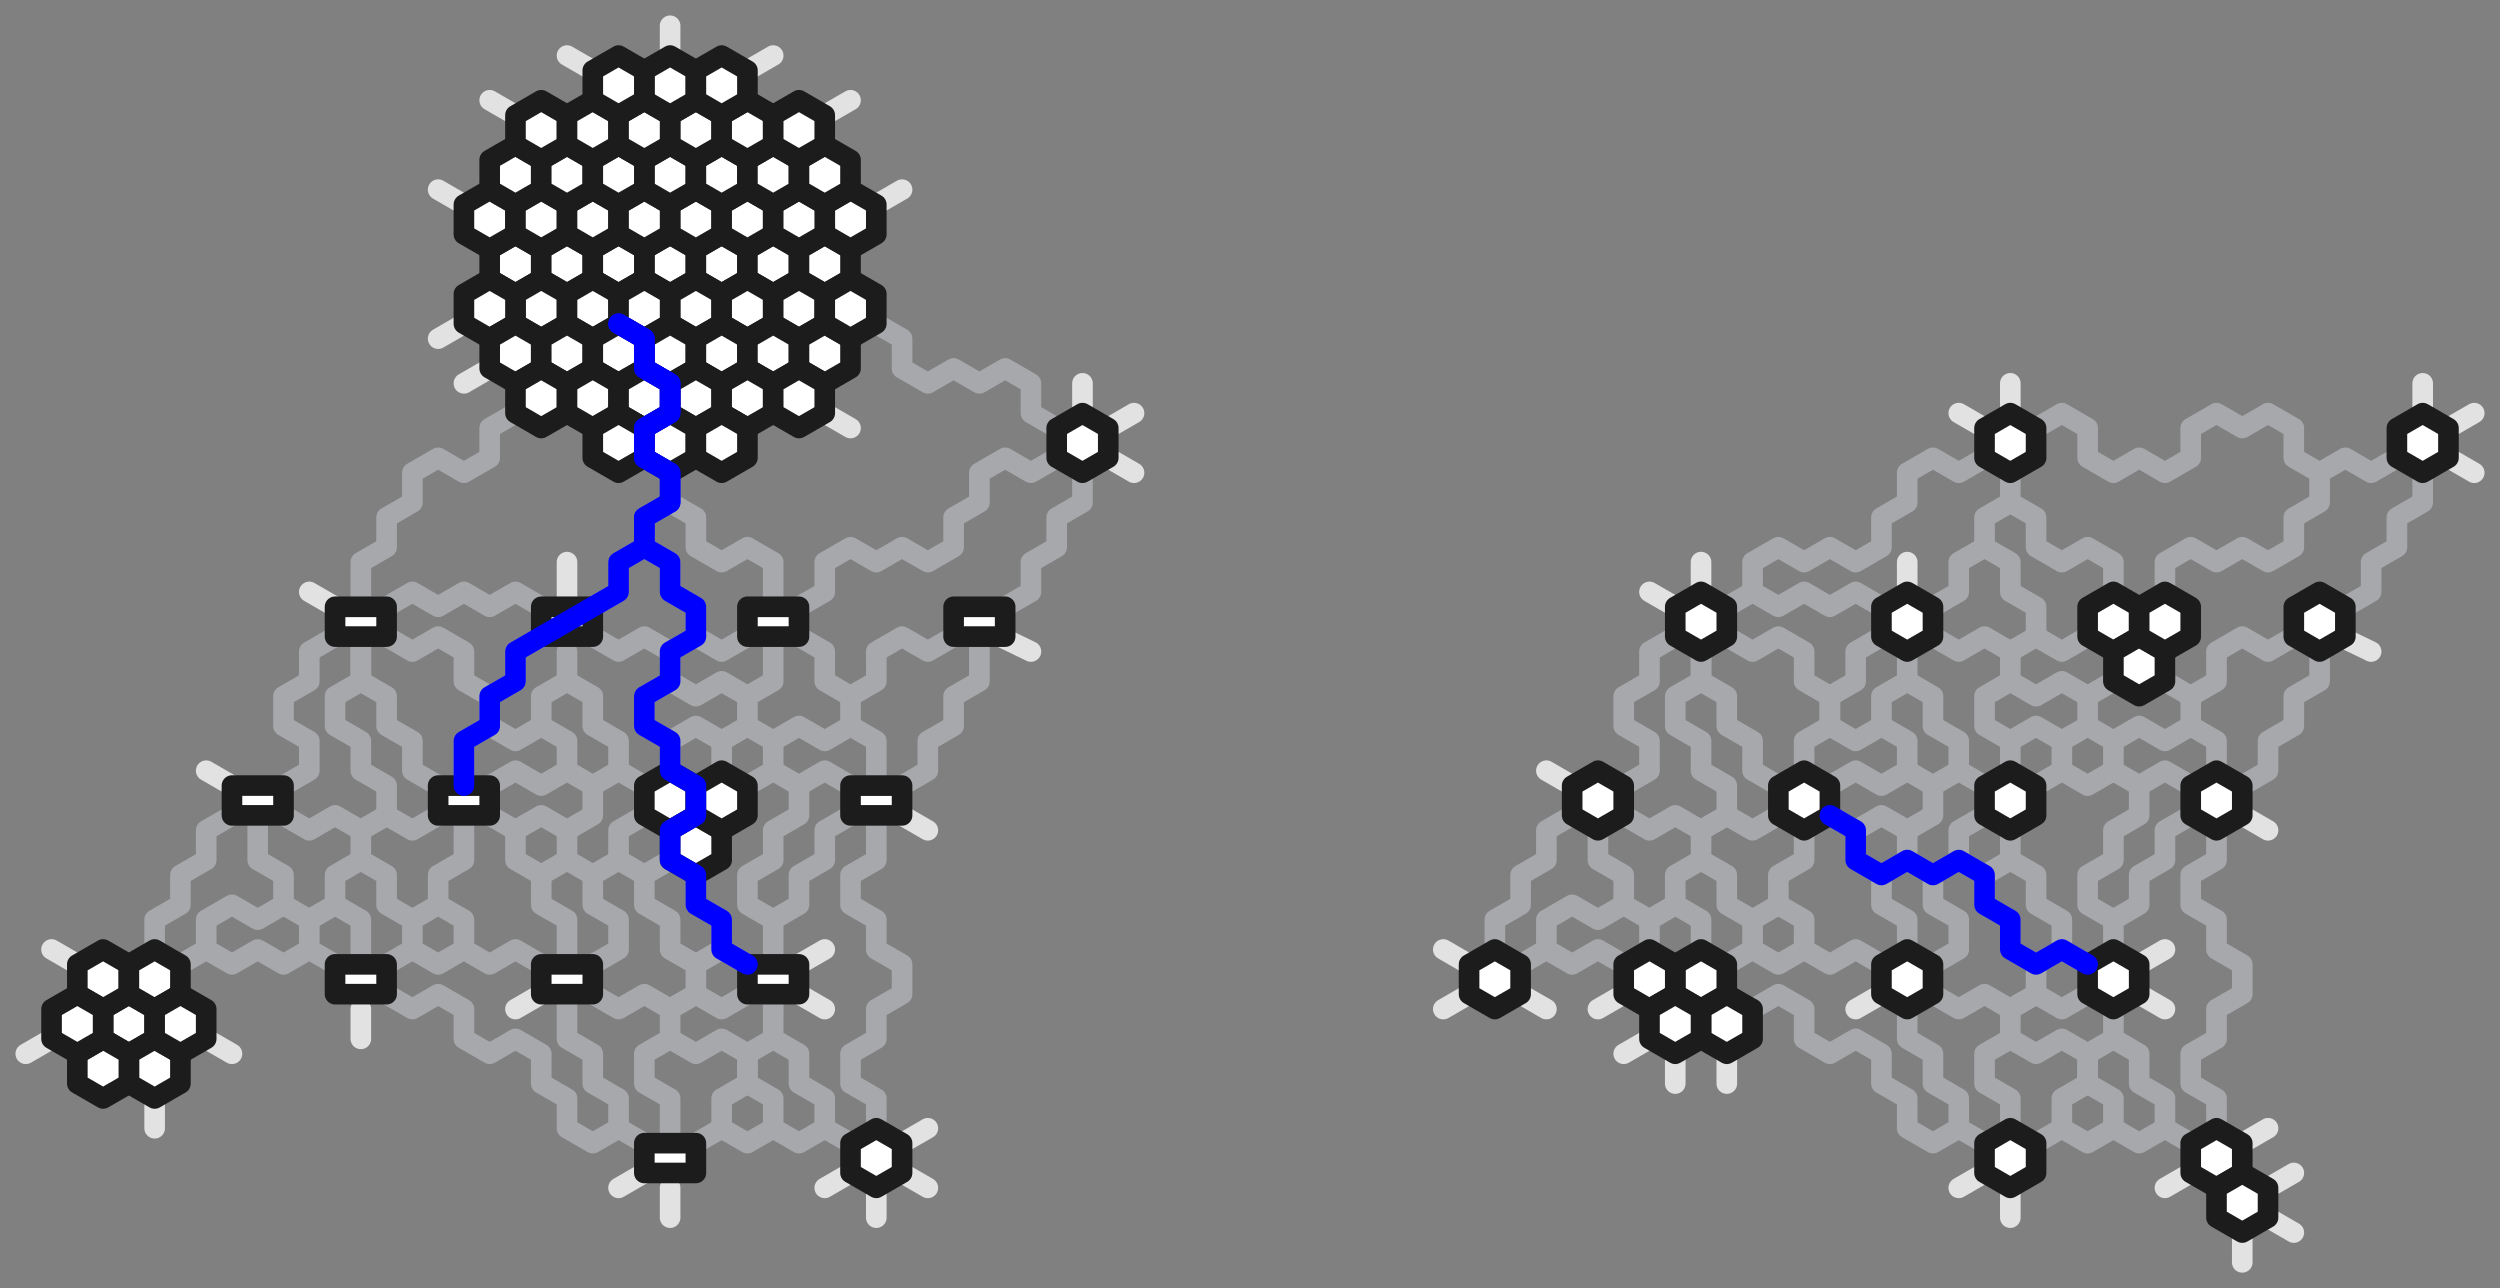 <?xml version="1.0" encoding="utf-8"?>
<!DOCTYPE svg PUBLIC "-//W3C//DTD SVG 1.1//EN" "http://www.w3.org/Graphics/SVG/1.1/DTD/svg11.dtd">
<svg version="1.1" id="Calque_1" xmlns="http://www.w3.org/2000/svg" xmlns:xlink="http://www.w3.org/1999/xlink" x="0px" y="0px"
	 width="970.003px" height="499.791px" viewBox="0 0 970.003 499.791" enable-background="new 0 0 970.003 499.791"
	 xml:space="preserve">
<rect x="0" y="0" width="970.003" height="499.791" fill="#808080" stroke="none"/>
<g id="lignesnew" fill="none" stroke="#A6A8AB" stroke-width="8" stroke-linecap="round" stroke-linejoin="round" stroke-miterlimit="3">
	
		<polyline points="120.002,368.398 120.003,356.833 130.002,351.053 140.002,356.836 140.001,379.959 160.002,391.517 170.002,385.74 
		180.002,391.517 180.002,403.078 190.002,408.861 200.002,403.082 210.002,408.861 210.002,420.421 220.002,426.199 
		220.002,437.763 230.002,443.541 240.003,437.766 240.003,426.202 230.002,420.424 230.002,408.861 220.002,403.082 
		220.001,379.959 220.002,356.83 210.002,351.051 210.002,339.488 200.002,333.712 200.002,322.149 180.002,310.59 160.001,299.028 
		160.001,287.466 150.001,281.687 150.002,270.127 140.001,264.344 140.002,241.22 120.002,252.786 120.002,264.345 
		110.002,270.124 110.002,281.689 120.002,287.469 120.002,299.028 100.002,310.59 80.002,322.152 80.002,333.715 70.003,339.49 
		70.003,351.054 60.002,356.836 60.002,368.398 70.003,374.178 80.002,368.398 90.003,374.175 100.002,368.398 110.002,374.178 
		120.002,368.398 130.002,374.178 150.002,374.178 160.001,368.398 170.002,374.175 180.002,368.398 190.002,374.178 
		200.002,368.398 210.002,374.178 230.002,385.737 240.002,391.514 250.003,385.74 260.002,391.514 270.002,385.737 280.002,391.52 
		290.002,385.737 300.003,385.737 300.002,403.078 310.003,408.861 310.002,420.424 320.002,426.203 320.001,437.76 
		330.002,443.545 340.003,443.545 340.002,426.203 330.003,420.421 330.002,408.861 340.003,403.078 340.003,391.517 
		350.003,385.737 350.003,374.175 340.003,368.396 340.003,356.833 330.003,351.054 330.002,339.495 340.002,333.712 
		340.003,310.59 360.002,299.031 360.002,287.469 370.002,281.689 370.002,270.124 380.002,264.345 380.002,241.22 400.002,229.661 
		400.002,218.099 410.002,212.319 410.002,200.76 420.002,194.975 420.002,171.858 400.002,183.418 390.002,177.638 
		380.002,183.421 380.002,194.983 370.002,200.759 370.002,212.321 360.002,218.102 350.002,212.322 340.002,218.104 
		330.002,212.324 320.002,218.104 320.002,229.664 300.001,241.22 280.001,252.781 270.002,247.006 260.001,252.779 250.001,247 
		240.001,252.779 230.001,247 220.002,241.22 200.002,229.664 190.001,235.438 180.001,229.658 170.001,235.438 160.001,229.658 
		150.001,235.44 140.001,235.444 140.002,218.102 150.002,212.322 150.002,200.76 160.002,194.98 160.002,183.418 170.002,177.639 
		180.002,183.418 190.002,177.639 190.002,166.077 200.002,160.295"/>
		<polyline points="240.003,437.766 260.003,449.323 260.002,426.199 250.002,420.421 250.002,408.861 260.003,403.082 260.002,391.514 
		270.002,385.737 270.002,374.175 280.001,368.396 290.002,374.178"/>
		<polyline points="260.003,403.082 270.002,408.855 280.002,403.082 290.002,408.855 290.002,420.418 300.002,426.203 300.002,437.766 
		310.002,443.538 320.001,437.76"/>
		<polyline points="270.002,443.546 280.002,437.766 290.003,443.541 300.002,437.766"/>
		<polyline points="280.002,437.766 280.002,426.203 290.002,420.418 290.002,408.855 300.002,403.078"/>
		<polyline points="300.003,377.069 300.002,356.836 310.002,351.054 310.002,339.495 320.002,333.712 320.002,322.149 340.003,310.59 
		340.001,287.466 330.001,281.691 330.001,270.129 340.001,264.354 340.002,252.786 350.001,247.008 360.001,252.788 
		380.002,241.22"/>
		<polyline points="330.001,270.129 320.001,264.345 320.001,252.781 300.001,241.22 300.002,218.102 290.002,212.322 280.002,218.102 
		270.002,212.322 270.002,200.76 260.003,194.98 260.002,183.418"/>
		<polyline points="260.003,194.98 250.002,200.76 250.002,212.322 240.002,218.103 240.002,229.664 220.002,241.22 200.002,252.786 200.002,264.345 
		190.001,270.127 190.001,281.689 180.002,287.469 180.002,310.59 180.002,333.712 170.002,339.495 170.002,351.057 
		180.002,356.836 180.002,368.398"/>
		<polyline points="170.002,351.057 160.002,356.836 160.001,368.398"/>
		<polyline points="160.002,356.836 150.002,351.057 150.002,339.494 140.002,333.711 140.002,322.148 150.002,316.373 160.002,322.149 
		180.002,310.59 200.002,299.031 210.002,304.808 220.002,299.031 230.002,304.811 240.002,299.028 260.001,310.587 
		280.001,299.027 280.002,287.469 290.002,281.689 290.001,270.121 300.001,264.342 300.001,241.22"/>
		<polyline points="290.002,281.689 300.001,287.475 310.002,281.692 320.002,287.469 330.001,281.691"/>
		<polyline points="290.001,304.81 300.001,299.025 300.001,287.475"/>
		<polyline points="300.001,299.025 310.002,304.811 320.002,299.031 340.003,310.59"/>
		<polyline points="310.002,304.811 310.002,316.367 300.002,322.146 300.002,333.715 290.002,339.495 290.002,351.057 300.002,356.836"/>
		<polyline points="280.001,368.396 280.002,356.836 270.002,351.057 270.001,339.492"/>
		<polyline points="270.002,374.175 260.002,368.396 260.002,356.833 250.002,351.054 250.002,339.49 260.001,333.711"/>
		<polyline points="250.002,339.49 240.002,333.715 240.002,322.152 250.001,316.37"/>
		<polyline points="230.002,374.178 240.002,368.398 240.002,356.836 230.002,351.057 230.002,339.495 240.002,333.715"/>
		<polyline points="210.002,339.488 220.002,333.709 230.002,339.495"/>
		<polyline points="220.002,333.709 220.002,322.146 210.002,316.373 200.002,322.149"/>
		<polyline points="220.002,322.146 230.002,316.367 230.002,304.811"/>
		<polyline points="220.002,299.031 220.001,287.469 210.002,281.684 200.001,287.469 190.001,281.689 190.001,270.127 180.002,264.348 
		180.001,252.785 170.002,247.006 160.002,252.786 140.002,241.22 140.001,264.344 130.002,270.127 130.002,281.686 
		140.002,287.469 140.002,299.027 150.002,304.811 150.002,316.373 140.002,322.148 130.002,316.373 120.003,322.152 
		100.002,310.59 100.002,333.715 110.002,339.495 110.003,351.054 120.003,356.833 130.002,351.053 130.002,339.495 
		140.002,333.711"/>
		<polyline points="80.002,368.398 80.002,356.836 90.002,351.057 100.002,356.836 110.003,351.054"/>
		<polyline points="210.002,281.684 210.002,270.127 220.002,264.348 220.001,252.781"/>
		<polyline points="220.002,264.348 230.002,270.124 230.002,281.687 240.002,287.469 240.002,299.028"/>
		<polyline points="260.001,252.779 260.001,264.342 270.002,270.127 280.002,264.348 290.001,270.121"/>
		<polyline points="250.002,212.322 260.002,218.102 260.003,229.664 270.002,235.443 270.002,247.006"/>
		<polyline points="340.003,125.611 350.002,131.393 350.002,142.955 360.002,148.734 370.002,142.955 380.002,148.734 390.002,142.955 
		400.002,148.734 400.002,160.297 420.002,171.858"/>
		<polyline points="260.001,264.342 250.002,270.127 250.003,281.689 260.003,287.469 260.001,310.587"/>
		<polyline points="260.003,287.469 270.002,281.689 280.002,287.469"/>
		<polyline points="640.001,368.398 640.002,356.833 650.001,351.053 660.001,356.836 660,379.959 680.001,391.517 690.001,385.74 700.001,391.517 
		700.001,403.078 710.001,408.861 720.001,403.082 730.001,408.861 730.001,420.421 740.001,426.199 740.001,437.763 
		750.001,443.541 760.002,437.766 760.002,426.202 750.001,420.424 750.001,408.861 740.001,403.082 740,379.959 740.001,356.83 
		730.001,351.051 730.001,339.488 720.001,333.712 720.001,322.149 700.001,310.59 680,299.028 680,287.466 670,281.687 
		670.001,270.127 660,264.344 660.001,241.22 640.001,252.786 640.001,264.345 630.001,270.124 630.001,281.689 640.001,287.469 
		640.001,299.028 620.001,310.59 600.001,322.152 600.001,333.715 590.002,339.49 590.002,351.054 580.001,356.836 580.001,368.398 
		590.002,374.178 600.001,368.398 610.002,374.175 620.001,368.398 630.001,374.178 640.001,368.398 650.001,374.178 
		670.001,374.178 680,368.398 690.001,374.175 700.001,368.398 710.001,374.178 720.001,368.398 730.001,374.178 750.001,385.737 
		760.001,391.514 770.002,385.74 780.001,391.514 790.001,385.737 800.001,391.52 810.001,385.737 820.001,385.737 820.001,403.078 
		830.002,408.861 830.001,420.424 840.001,426.203 840,437.76 850.001,443.545 860.002,443.545 860.001,426.203 850.002,420.421 
		850.001,408.861 860.002,403.078 860.002,391.517 870.002,385.737 870.002,374.175 860.002,368.396 860.002,356.833 
		850.002,351.054 850.001,339.495 860.001,333.712 860.002,310.59 880.001,299.031 880.001,287.469 890.001,281.689 
		890.001,270.124 900.001,264.345 900.001,241.22 920.001,229.661 920.001,218.099 930.001,212.319 930.001,200.76 940.001,194.975 
		940.001,171.858 920.001,183.418 910.001,177.638 900.001,183.421 900.001,194.983 890.001,200.759 890.001,212.321 
		880.001,218.102 870.001,212.322 860.001,218.104 850.001,212.324 840.001,218.104 840.001,229.664 820,241.22 800,252.781 
		790.001,247.006 780,252.779 770,247 760,252.779 750,247 740.001,241.22 720.001,229.664 710,235.438 700,229.658 690,235.438 
		680,229.658 670,235.44"/>
		<polyline points="760.002,437.766 780.002,449.323 780.001,426.199 770.001,420.421 770.001,408.861 780.002,403.082 780.001,391.514 
		790.001,385.737 790.001,374.175 800,368.396 810.001,374.178"/>
		<polyline points="780.002,403.082 790.001,408.855 800.001,403.082 810.001,408.855 810.001,420.418 820.001,426.203 820.001,437.766 
		830.001,443.538 840,437.76"/>
		<polyline points="790.001,443.546 800.001,437.766 810.002,443.541 820.001,437.766"/>
		<polyline points="800.001,437.766 800.001,426.203 810.001,420.418 810.001,408.855 820.001,403.078"/>
		<polyline points="820.001,377.069 820.001,356.836 830.001,351.054 830.001,339.495 840.001,333.712 840.001,322.149 860.002,310.59 860,287.466 
		850,281.691 850,270.129 860,264.354 860.001,252.786 870,247.008 880,252.788 900.001,241.22"/>
		<polyline points="850,270.129 840,264.345 840,252.781 820,241.22 820.001,218.102 810.001,212.322 800.001,218.102 790.001,212.322 790.001,200.76 
		780.002,194.98 780.001,183.418"/>
		<polyline points="780.002,194.98 770.001,200.76 770.001,212.322 760.001,218.103 760.001,229.664 740.001,241.22 720.001,252.786 720.001,264.345 
		710,270.127 710,281.689 700.001,287.469 700.001,310.59 700.001,333.712 690.001,339.495 690.001,351.057 700.001,356.836 
		700.001,368.398"/>
		<polyline points="690.001,351.057 680.001,356.836 680,368.398"/>
		<polyline points="680.001,356.836 670.001,351.057 670.001,339.494 660.001,333.711 660.001,322.148 670.001,316.373 680.001,322.149 
		700.001,310.59 720.001,299.031 730.001,304.808 740.001,299.031 750.001,304.811 760.001,299.028 780,310.587 800,299.027 
		800.001,287.469 810.001,281.689 810,270.121 820,264.342 820,241.22"/>
		<polyline points="810.001,281.689 820,287.475 830.001,281.692 840.001,287.469 850,281.691"/>
		<polyline points="820,287.475 820,299.025 810,304.81 800,299.027"/>
		<polyline points="820,299.025 830.001,304.811 840.001,299.031 860.002,310.59"/>
		<polyline points="830.001,304.811 830.001,316.367 820.001,322.146 820.001,333.715 810.001,339.495 810.001,351.057 820.001,356.836"/>
		<polyline points="800,368.396 800.001,356.836 790.001,351.057 790,339.492 780,333.711"/>
		<polyline points="790.001,374.175 780.001,368.396 780.001,356.833 770.001,351.054 770.001,339.49 780,333.711 780,310.587 780.002,287.469 
		770.002,281.689 770.001,270.127 780,264.342"/>
		<polyline points="770.001,339.49 760.001,333.715 760.001,322.152 770,316.37"/>
		<polyline points="750.001,374.178 760.001,368.398 760.001,356.836 750.001,351.057 750.001,339.495 760.001,333.715"/>
		<polyline points="730.001,339.488 740.001,333.709 750.001,339.495"/>
		<polyline points="740.001,333.709 740.001,322.146 730.001,316.373 720.001,322.149"/>
		<polyline points="740.001,322.146 750.001,316.367 750.001,304.811"/>
		<polyline points="740.001,299.031 740,287.469 730.001,281.684 720,287.469 710,281.689 710,270.127 700.001,264.348 700,252.785 690.001,247.006 
		680.001,252.786 660.001,241.22 660,264.344 650.001,270.127 650.001,281.686 660.001,287.469 660.001,299.027 670.001,304.811 
		670.001,316.373 660.001,322.148 650.001,316.373 640.002,322.152 620.001,310.59 620.001,333.715 630.001,339.495 
		630.002,351.054 640.002,356.833 650.001,351.053 650.001,339.495 660.001,333.711"/>
		<polyline points="600.001,368.398 600.001,356.836 610.001,351.057 620.001,356.836 630.002,351.054"/>
		<polyline points="730.001,281.684 730.001,270.127 740.001,264.348 740,252.781"/>
		<polyline points="740.001,264.348 750.001,270.124 750.001,281.687 760.001,287.469 760.001,299.028"/>
		<polyline points="780,252.779 780,264.342 790.001,270.127 800.001,264.348 810,270.121"/>
		<polyline points="770.001,212.322 780.001,218.102 780.002,229.664 790.001,235.443 790.001,247.006"/>
		<polyline points="780.002,287.469 790.001,281.689 800.001,287.469"/>
		<polyline points="900.001,183.421 890.002,177.639 890.002,166.077 880.002,160.297 870.002,166.077 860.002,160.297 850.002,166.077 
		850.002,177.639 840.002,183.418 830.002,177.639 820.002,183.418 810.002,177.639 810.002,166.077 800.002,160.297 
		790.002,166.079"/>
		<polyline points="680,229.658 680.002,218.102 690.002,212.322 700.002,218.102 710.002,212.322 720.002,218.102 730.002,212.322 730.002,200.76 
		740.002,194.98 740.002,183.418 750.002,177.639 760.002,183.418 770.002,177.639"/>
</g>
<g id="départ" fill="none" stroke="#E2E2E2" stroke-width="8" stroke-linecap="round" stroke-linejoin="round" stroke-miterlimit="3">
		<line x1="940.002" y1="160.297" x2="940.002" y2="148.734"/>
		<line x1="950.002" y1="166.079" x2="960.002" y2="160.297"/>
		<line x1="950.002" y1="177.639" x2="960.002" y2="183.418"/>
		<line x1="908.053" y1="247" x2="920.002" y2="252.786"/>
		<line x1="870.002" y1="316.37" x2="880.002" y2="322.152"/>
		<line x1="870.002" y1="443.545" x2="880.002" y2="437.766"/>
		<line x1="880.002" y1="472.448" x2="890.002" y2="478.231"/>
		<line x1="870.002" y1="478.229" x2="870.002" y2="489.791"/>
		<line x1="780.003" y1="460.886" x2="780.003" y2="472.448"/>
		<line x1="770.002" y1="455.105" x2="760.002" y2="460.887"/>
		<line x1="590.001" y1="385.74" x2="600" y2="391.52"/>
		<line x1="570.002" y1="385.74" x2="560.001" y2="391.52"/>
		<line x1="570.002" y1="374.178" x2="560.001" y2="368.398"/>
		<line x1="610.002" y1="304.808" x2="600.002" y2="299.031"/>
		<line x1="650.001" y1="235.44" x2="640.002" y2="229.664"/>
		<line x1="780.002" y1="160.297" x2="780.002" y2="148.734"/>
		<line x1="770.002" y1="166.079" x2="760.002" y2="160.297"/>
		<line x1="660.002" y1="229.664" x2="660.002" y2="218.102"/>
		<line x1="670.001" y1="408.86" x2="670.002" y2="420.424"/>
		<line x1="650.002" y1="408.861" x2="650.002" y2="420.424"/>
		<line x1="640.002" y1="403.082" x2="630.002" y2="408.861"/>
		<line x1="630.001" y1="385.737" x2="620.002" y2="391.52"/>
		<line x1="850.001" y1="455.104" x2="840.002" y2="460.887"/>
		<line x1="880.001" y1="460.886" x2="890.002" y2="455.107"/>
		<line x1="830.002" y1="374.178" x2="840.002" y2="368.398"/>
		<line x1="830.002" y1="385.74" x2="840.002" y2="391.52"/>
		<line x1="740" y1="229.658" x2="740.002" y2="218.102"/>
		<line x1="730.001" y1="385.737" x2="720.002" y2="391.52"/>
		<line x1="420.002" y1="160.297" x2="420.002" y2="148.734"/>
		<line x1="430.002" y1="166.079" x2="440.002" y2="160.297"/>
		<line x1="430.002" y1="177.639" x2="440.002" y2="183.418"/>
		<line x1="388.053" y1="247" x2="400.002" y2="252.786"/>
		<line x1="350.002" y1="316.37" x2="360.002" y2="322.152"/>
		<line x1="350.002" y1="443.545" x2="360.002" y2="437.766"/>
		<line x1="350.002" y1="455.107" x2="360.002" y2="460.89"/>
		<line x1="340.002" y1="460.886" x2="340.002" y2="472.448"/>
		<line x1="260.003" y1="460.886" x2="260.003" y2="472.448"/>
		<line x1="250.002" y1="455.105" x2="240.002" y2="460.887"/>
		<line x1="80.002" y1="403.082" x2="90.001" y2="408.861"/>
		<line x1="20.002" y1="403.082" x2="10.001" y2="408.861"/>
		<line x1="30.003" y1="374.178" x2="20.002" y2="368.398"/>
		<line x1="90.002" y1="304.808" x2="80.002" y2="299.031"/>
		<line x1="130.001" y1="235.44" x2="120.002" y2="229.664"/>
		<line x1="140.001" y1="391.519" x2="140.002" y2="403.082"/>
		<line x1="330.001" y1="455.104" x2="320.002" y2="460.887"/>
		<line x1="310.002" y1="374.178" x2="320.002" y2="368.398"/>
		<line x1="310.002" y1="385.74" x2="320.002" y2="391.52"/>
		<line x1="220.002" y1="235.44" x2="220.002" y2="218.102"/>
		<line x1="210.001" y1="385.737" x2="200.002" y2="391.52"/>
		<line x1="60.002" y1="426.203" x2="60.002" y2="437.766"/>
		<line x1="180.002" y1="125.611" x2="170.002" y2="131.393"/>
		<line x1="180.002" y1="79.366" x2="170.002" y2="73.588"/>
		<line x1="260.002" y1="21.561" x2="260.003" y2="10"/>
		<line x1="290.002" y1="27.343" x2="300.002" y2="21.562"/>
		<line x1="230.002" y1="27.342" x2="220.002" y2="21.562"/>
		<line x1="340.002" y1="79.366" x2="350.002" y2="73.588"/>
		<line x1="200.002" y1="44.684" x2="190.002" y2="38.904"/>
		<line x1="320.002" y1="44.684" x2="330.002" y2="38.904"/>
		<line x1="190.002" y1="142.953" x2="180.002" y2="148.734"/>
		<line x1="320.002" y1="160.297" x2="330.002" y2="166.077"/>
	<path d="M392.721,431.985"/>
</g>
<g id="serveur" fill="#FFFFFF" stroke="#1C1C1C" stroke-width="8" stroke-linecap="round" stroke-linejoin="round" stroke-miterlimit="3">
	
		<rect x="290.002" y="374.178" width="20" height="11.56"/>
		<rect x="130.001" y="235.44" width="20" height="11.56"/>
		<rect x="170.002" y="304.811" width="20" height="11.56"/>
		<rect x="90.002" y="304.808" width="20" height="11.56"/>
		<polygon points="330.002,443.545 340.002,437.763 350.002,443.545 350.002,455.104 340.002,460.886 330.002,455.104"/>
		<rect x="130.002" y="374.178" width="20" height="11.56"/>
		<rect x="210.002" y="374.178" width="20" height="11.56"/>
		<rect x="250.002" y="443.546" width="20" height="11.56"/>
		<rect x="330.002" y="304.811" width="20" height="11.56"/>
		<rect x="210.001" y="235.44" width="20" height="11.56"/>
		<rect x="290.002" y="235.44" width="20" height="11.56"/>
		<rect x="370.002" y="235.44" width="20" height="11.56"/>
		<polygon points="410.002,166.079 420.002,160.297 430.002,166.079 430.002,177.639 420.002,183.42 410.002,177.639"/>
		<polygon points="250.001,304.811 260.001,299.028 270.001,304.811 270.001,316.37 260.001,322.151 250.001,316.37"/>
		<polygon points="260.001,322.151 270.001,316.369 280.001,322.151 280.001,333.711 270.001,339.492 260.001,333.711"/>
		<polygon points="270.001,304.81 280.001,299.027 290.001,304.81 290.001,316.369 280.001,322.15 270.001,316.369"/>
	<g>
		
			<polygon points="250.002,96.709 260.002,90.928 270.002,96.709 270.002,108.27 260.002,114.052 250.002,108.27"/>
			<polygon points="270.002,96.709 280.002,90.928 290.002,96.709 290.002,108.27 280.002,114.052 270.002,108.27"/>
			<polygon points="290.002,96.709 300.002,90.928 310.002,96.709 310.002,108.27 300.002,114.052 290.002,108.27"/>
			<polygon points="310.002,96.709 320.002,90.928 330.002,96.709 330.002,108.27 320.002,114.052 310.002,108.27"/>
			<polygon points="190.002,96.709 200.002,90.928 210.002,96.709 210.002,108.27 200.002,114.052 190.002,108.27"/>
			<polygon points="210.002,96.709 220.002,90.928 230.002,96.709 230.002,108.27 220.002,114.052 210.002,108.27"/>
			<polygon points="230.002,96.709 240.002,90.928 250.002,96.709 250.002,108.27 240.002,114.052 230.002,108.27"/>
			<polygon points="260.002,114.052 270.002,108.27 280.002,114.052 280.002,125.611 270.002,131.393 260.002,125.611"/>
			<polygon points="280.002,114.052 290.002,108.27 300.002,114.052 300.002,125.611 290.002,131.393 280.002,125.611"/>
			<polygon points="300.002,114.052 310.002,108.27 320.002,114.052 320.002,125.611 310.002,131.393 300.002,125.611"/>
			<polygon points="200.002,114.052 210.002,108.27 220.002,114.052 220.002,125.611 210.002,131.393 200.002,125.611"/>
			<polygon points="220.002,114.052 230.002,108.27 240.002,114.052 240.002,125.611 230.002,131.393 220.002,125.611"/>
			<polygon points="240.002,114.052 250.002,108.27 260.002,114.052 260.002,125.611 250.002,131.393 240.002,125.611"/>
			<polygon points="250.002,131.393 260.002,125.611 270.002,131.393 270.002,142.953 260.002,148.734 250.002,142.953"/>
			<polygon points="270.002,131.393 280.002,125.611 290.002,131.393 290.002,142.953 280.002,148.734 270.002,142.953"/>
			<polygon points="290.002,131.393 300.002,125.611 310.002,131.393 310.002,142.953 300.002,148.734 290.002,142.953"/>
			<polygon points="310.002,131.393 320.002,125.611 330.002,131.393 330.002,142.953 320.002,148.734 310.002,142.953"/>
			<polygon points="320.002,114.052 330.003,108.27 340.003,114.052 340.003,125.611 330.003,131.393 320.002,125.611"/>
			<polygon points="320.002,79.366 330.002,73.586 340.002,79.366 340.002,90.928 330.002,96.709 320.002,90.928"/>
			<polygon points="180.002,114.052 190.002,108.27 200.002,114.052 200.002,125.611 190.002,131.393 180.002,125.611"/>
			<polygon points="180.001,79.366 190.002,73.586 200.002,79.366 200.002,90.928 190.002,96.709 180.001,90.928"/>
			<polygon points="190.002,131.393 200.002,125.611 210.002,131.393 210.002,142.953 200.002,148.734 190.002,142.953"/>
			<polygon points="210.002,131.393 220.002,125.611 230.002,131.393 230.002,142.953 220.002,148.734 210.002,142.953"/>
			<polygon points="230.002,131.393 240.002,125.611 250.002,131.393 250.002,142.953 240.002,148.734 230.002,142.953"/>
			<polygon points="260.002,148.734 270.002,142.953 280.002,148.734 280.002,160.295 270.002,166.076 260.002,160.295"/>
			<polygon points="280.002,148.734 290.002,142.953 300.002,148.734 300.002,160.295 290.002,166.076 280.002,160.295"/>
			<polygon points="300.002,148.734 310.002,142.953 320.002,148.734 320.002,160.295 310.002,166.076 300.002,160.295"/>
			<polygon points="200.002,148.734 210.002,142.953 220.002,148.734 220.002,160.295 210.002,166.076 200.002,160.295"/>
			<polygon points="220.002,148.734 230.002,142.953 240.002,148.734 240.002,160.295 230.002,166.076 220.002,160.295"/>
			<polygon points="240.002,148.734 250.002,142.953 260.002,148.734 260.002,160.295 250.002,166.076 240.002,160.295"/>
			<polygon points="250.002,166.076 260.002,160.295 270.002,166.076 270.002,177.637 260.002,183.418 250.002,177.637"/>
			<polygon points="270.002,166.076 280.002,160.295 290.002,166.076 290.002,177.637 280.002,183.418 270.002,177.637"/>
			<polygon points="230.002,166.076 240.002,160.295 250.002,166.076 250.002,177.637 240.002,183.418 230.002,177.637"/>
			<polygon points="260.002,90.928 270.002,96.709 280.002,90.928 280.002,79.366 270.002,73.586 260.002,79.366"/>
			<polygon points="280.002,90.928 290.002,96.709 300.002,90.928 300.002,79.366 290.002,73.586 280.002,79.366"/>
			<polygon points="300.002,90.928 310.002,96.709 320.002,90.928 320.002,79.366 310.002,73.586 300.002,79.366"/>
			<polygon points="200.002,90.928 210.002,96.709 220.002,90.928 220.002,79.366 210.002,73.586 200.002,79.366"/>
			<polygon points="220.002,90.928 230.002,96.709 240.002,90.928 240.002,79.366 230.002,73.586 220.002,79.366"/>
			<polygon points="240.002,90.928 250.002,96.709 260.002,90.928 260.002,79.366 250.002,73.586 240.002,79.366"/>
			<polygon points="250.002,73.586 260.002,79.366 270.002,73.586 270.002,62.025 260.002,56.244 250.002,62.025"/>
			<polygon points="270.002,73.586 280.002,79.366 290.002,73.586 290.002,62.025 280.002,56.244 270.002,62.025"/>
			<polygon points="290.002,73.586 300.002,79.366 310.002,73.586 310.002,62.025 300.002,56.244 290.002,62.025"/>
			<polygon points="310.002,73.586 320.002,79.366 330.002,73.586 330.002,62.025 320.002,56.244 310.002,62.025"/>
			<polygon points="190.002,73.586 200.002,79.366 210.002,73.586 210.002,62.025 200.002,56.244 190.002,62.025"/>
			<polygon points="210.002,73.586 220.002,79.366 230.002,73.586 230.002,62.025 220.002,56.244 210.002,62.025"/>
			<polygon points="230.002,73.586 240.002,79.366 250.002,73.586 250.002,62.025 240.002,56.244 230.002,62.025"/>
			<polygon points="260.002,56.244 270.002,62.025 280.002,56.244 280.002,44.684 270.002,38.902 260.002,44.684"/>
			<polygon points="280.002,56.244 290.002,62.025 300.002,56.244 300.002,44.684 290.002,38.902 280.002,44.684"/>
			<polygon points="300.002,56.244 310.002,62.025 320.002,56.244 320.002,44.684 310.002,38.902 300.002,44.684"/>
			<polygon points="200.002,56.244 210.002,62.025 220.002,56.244 220.002,44.684 210.002,38.902 200.002,44.684"/>
			<polygon points="220.002,56.244 230.002,62.025 240.002,56.244 240.002,44.684 230.002,38.902 220.002,44.684"/>
			<polygon points="240.002,56.244 250.002,62.025 260.002,56.244 260.002,44.684 250.002,38.902 240.002,44.684"/>
			<polygon points="250.002,38.902 260.002,44.684 270.002,38.902 270.002,27.343 260.002,21.561 250.002,27.343"/>
			<polygon points="270.002,38.902 280.002,44.684 290.002,38.902 290.002,27.343 280.002,21.561 270.002,27.343"/>
			<polygon points="230.002,38.902 240.002,44.684 250.002,38.902 250.002,27.343 240.002,21.561 230.002,27.343"/>
	</g>
	<g>
		
			<polygon points="40.003,391.52 50.003,385.74 60.003,391.52 60.003,403.082 50.003,408.861 40.003,403.082"/>
			<polygon points="50.003,408.861 60.003,403.082 70.003,408.861 70.003,420.424 60.003,426.202 50.003,420.424"/>
			<polygon points="30.003,374.178 40.003,368.398 50.003,374.178 50.003,385.74 40.003,391.52 30.003,385.74"/>
			<polygon points="50.003,374.178 60.003,368.398 70.003,374.178 70.003,385.74 60.003,391.52 50.003,385.74"/>
			<polygon points="30.003,408.861 40.003,403.082 50.003,408.861 50.003,420.424 40.003,426.202 30.003,420.424"/>
			<polygon points="60.003,391.52 70.003,385.74 80.003,391.52 80.003,403.082 70.003,408.861 60.003,403.082"/>
			<polygon points="20.003,391.52 30.003,385.74 40.003,391.52 40.003,403.082 30.003,408.861 20.003,403.082"/>
	</g>
	
		<polygon points="810.001,374.178 820.001,368.396 830.001,374.178 830.001,385.737 820.001,391.519 810.001,385.737"/>
		<polygon points="650,235.44 660,229.658 670,235.44 670,247 660,252.781 650,247"/>
		<polygon points="690.001,304.811 700.001,299.028 710.001,304.811 710.001,316.37 700.001,322.151 690.001,316.37"/>
		<polygon points="610.001,304.808 620.001,299.025 630.001,304.808 630.001,316.367 620.001,322.148 610.001,316.367"/>
		<polygon points="850.001,443.545 860.001,437.763 870.001,443.545 870.001,455.104 860.001,460.886 850.001,455.104"/>
		<polygon points="650.001,374.178 660.001,368.396 670.001,374.178 670.001,385.737 660.001,391.519 650.001,385.737"/>
		<polygon points="730.001,374.178 740.001,368.396 750.001,374.178 750.001,385.737 740.001,391.519 730.001,385.737"/>
		<polygon points="770.001,443.546 780.001,437.764 790.001,443.546 790.001,455.105 780.001,460.887 770.001,455.105"/>
		<polygon points="850.001,304.811 860.001,299.028 870.001,304.811 870.001,316.37 860.001,322.151 850.001,316.37"/>
		<polygon points="730,235.44 740,229.658 750,235.44 750,247 740,252.781 730,247"/>
		<polygon points="770.002,166.079 780.002,160.297 790.002,166.079 790.002,177.639 780.002,183.42 770.002,177.639"/>
		<polygon points="810.001,235.44 820.001,229.658 830.001,235.44 830.001,247 820.001,252.781 810.001,247"/>
		<polygon points="890.001,235.44 900.001,229.658 910.001,235.44 910.001,247 900.001,252.781 890.001,247"/>
		<polygon points="930.001,166.079 940.001,160.297 950.001,166.079 950.001,177.639 940.001,183.42 930.001,177.639"/>
		<polygon points="770,304.811 780,299.028 790,304.811 790,316.37 780,322.151 770,316.37"/>
		<polygon points="820.001,252.781 830.001,246.999 840.001,252.781 840.001,264.341 830.001,270.122 820.001,264.341"/>
		<polygon points="860.001,460.886 870.001,455.104 880.001,460.886 880.001,472.445 870.001,478.227 860.001,472.445"/>
		<polygon points="570.001,374.181 580.001,368.398 590.001,374.181 590.001,385.74 580.001,391.521 570.001,385.74"/>
		<polygon points="660.001,391.52 670.001,385.737 680.001,391.52 680.001,403.078 670.001,408.86 660.001,403.078"/>
		<polygon points="630.001,374.178 640.001,368.396 650.001,374.178 650.001,385.737 640.001,391.519 630.001,385.737"/>
		<polygon points="640.001,391.52 650.001,385.737 660.001,391.52 660.001,403.078 650.001,408.86 640.001,403.078"/>
		<polygon points="830.001,235.439 840.001,229.656 850.001,235.439 850.001,246.999 840.001,252.78 830.001,246.999"/>
</g>
<g id="chemin" fill="none" stroke="#0000FF" stroke-width="8" stroke-linecap="round" stroke-linejoin="round" stroke-miterlimit="3">
	
		<polyline points="180.002,304.811 180.002,287.469 190.001,281.689 190.001,270.127 200.002,264.345 200.002,252.786 240.002,229.664 
		240.002,218.103 250.002,212.322 250.002,200.76 260.003,194.98 260.002,183.418 250.002,177.637 250.002,166.076 260.002,160.295 
		260.002,148.734 250.002,142.953 250.002,131.393 240.002,125.611"/>
		<polyline points="290.002,374.178 280.001,368.396 280.002,356.836 270.002,351.057 270.001,339.492 260.001,333.711 260.001,322.151 
		270.001,316.369 270.001,304.81 260.001,299.028 260.003,287.469 250.003,281.689 250.002,270.127 260.001,264.342 
		260.001,252.779 270.002,247.006 270.002,235.443 260.003,229.664 260.002,218.102 250.002,212.322 250.002,200.76 260.003,194.98 
		260.002,183.418 250.002,177.637 250.002,166.076 260.002,160.295 260.002,148.734 250.002,142.953 250.002,131.393 
		240.002,125.611"/>
		<polyline points="710.001,316.37 720.001,322.149 720.001,333.712 730.001,339.488 740.001,333.709 750.001,339.495 760.001,333.715 770.001,339.49 
		770.001,351.054 780.001,356.833 780.001,368.396 790.001,374.175 800,368.396 810.001,374.178"/>
</g>
</svg>
